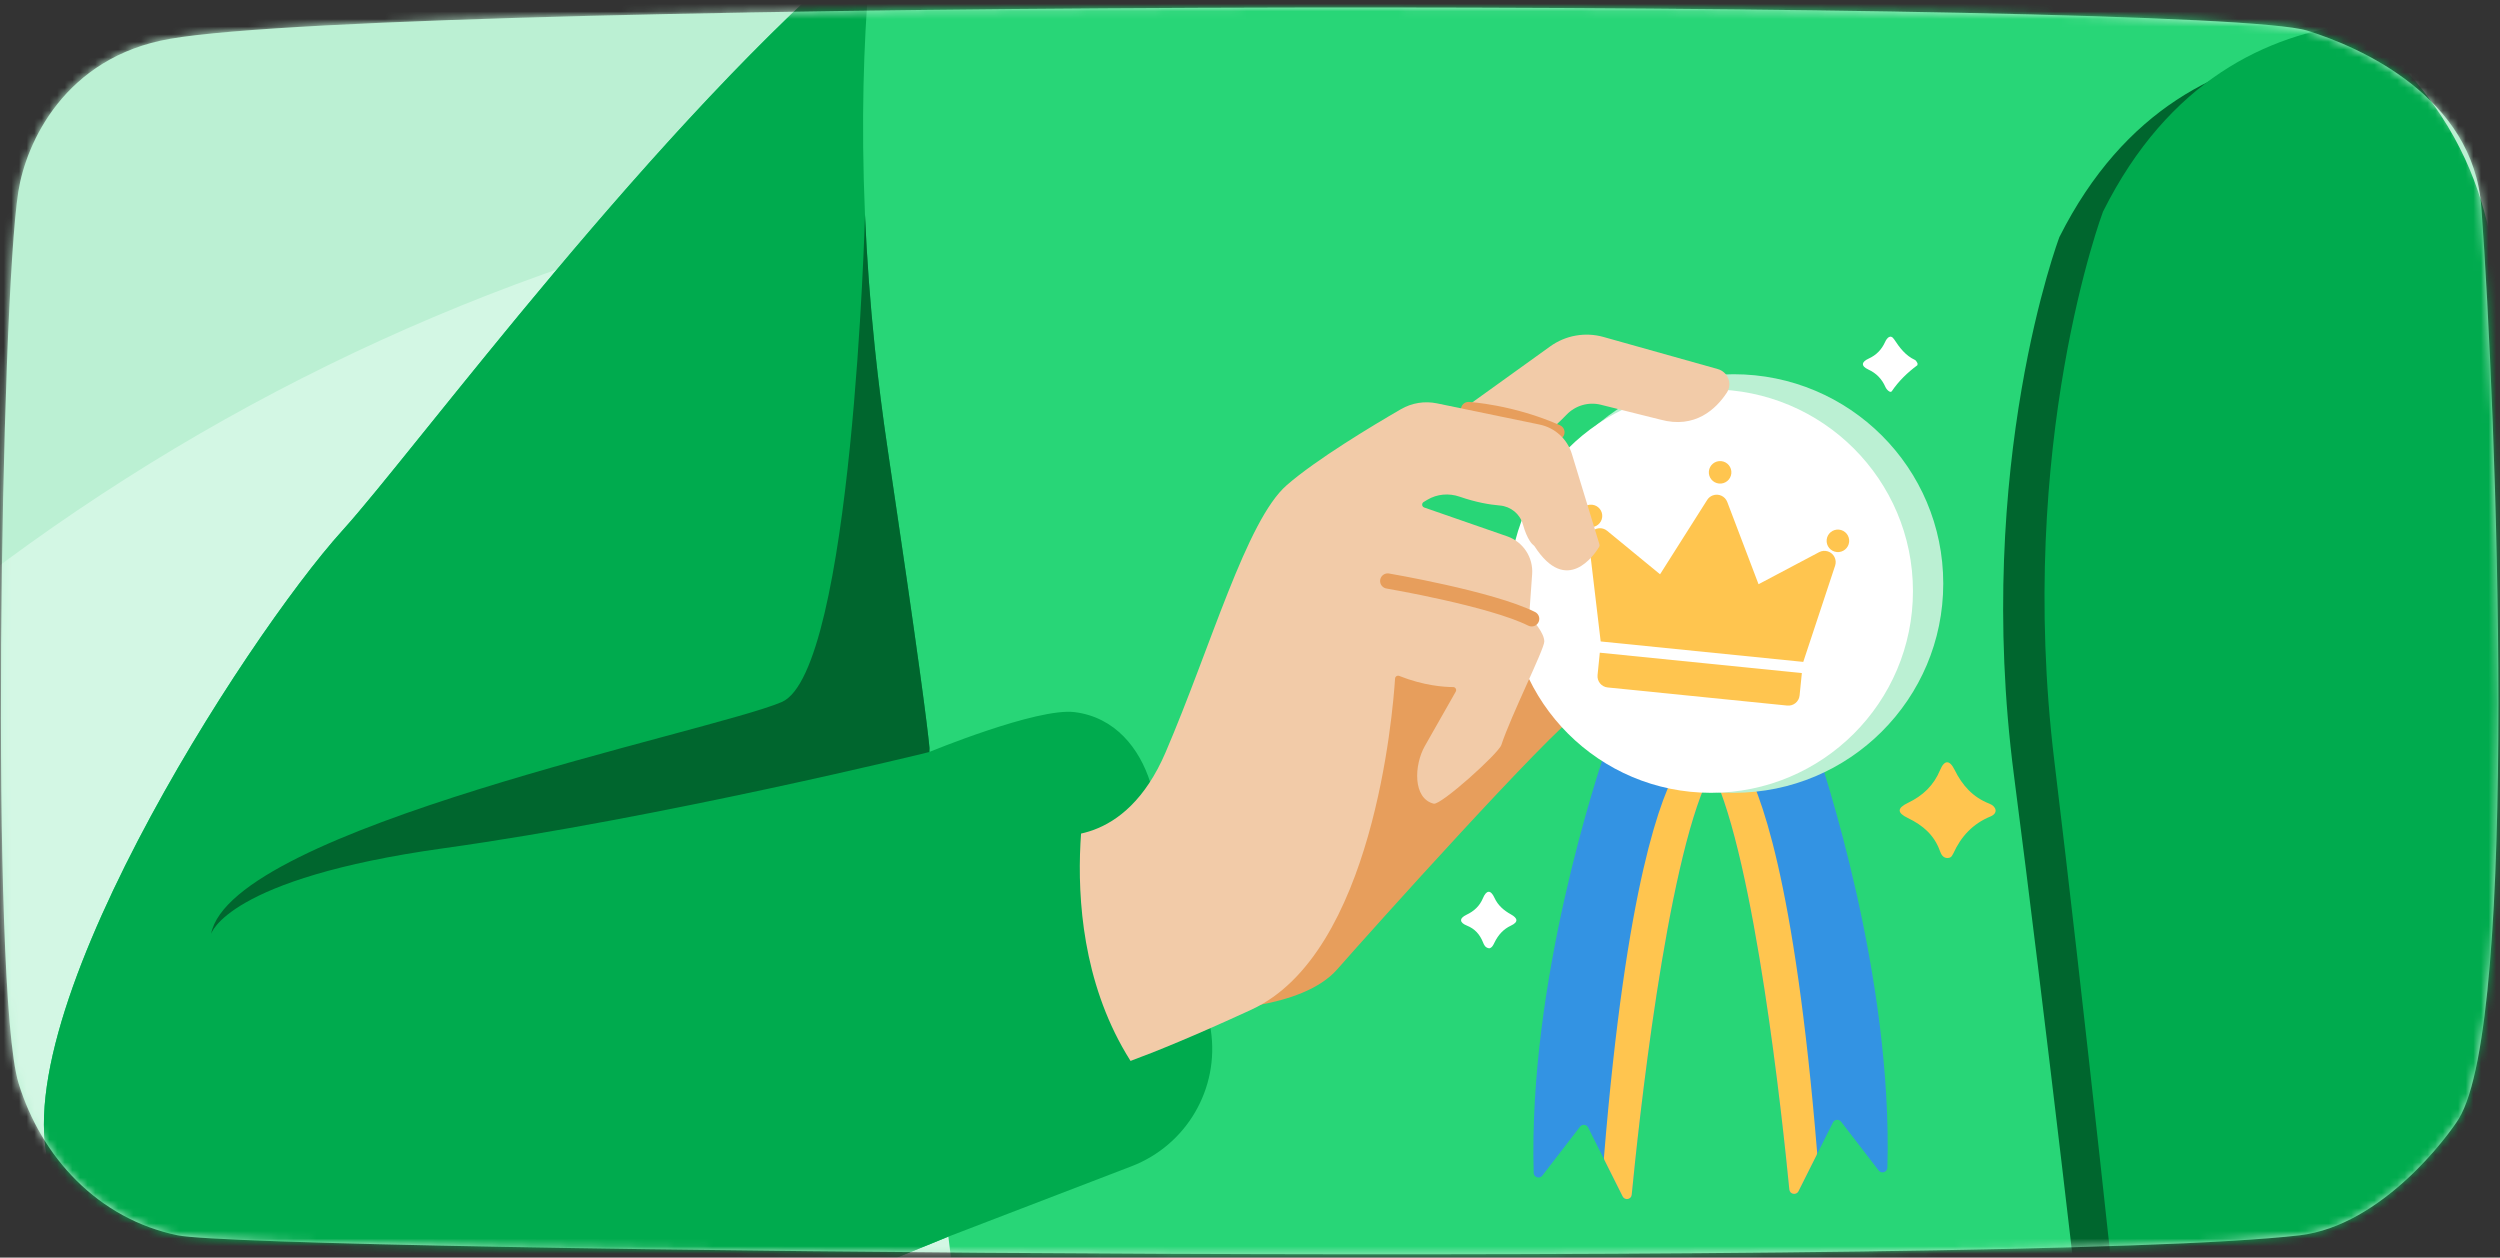 <svg width="328" height="165" viewBox="0 0 328 165" fill="none" xmlns="http://www.w3.org/2000/svg">
<rect x="0" y="0" width="328" height="165" fill="#333333" stroke="none"/>
<path fill-rule="evenodd" clip-rule="evenodd" d="M23.317 162.074C33.768 164.232 264.908 166.385 301.694 162.074C312.585 160.798 321.302 148.881 322.573 146.813C330.526 133.881 327.543 54.128 325.555 27.184C324.486 12.683 309.648 6.168 302.688 4.013C289.379 -0.109 53.348 -0.275 22.322 5.091C8.441 7.491 3.409 18.811 2.41 25.103C0.079 39.77 -1.298 129.984 2.438 142.136C5.421 151.835 12.877 159.919 23.317 162.074Z" fill="#BBF0D3"/>
<mask id="mask0_5567_144971" style="mask-type:alpha" maskUnits="userSpaceOnUse" x="0" y="0" width="328" height="165">
<path fill-rule="evenodd" clip-rule="evenodd" d="M23.317 162.074C33.768 164.232 264.908 166.385 301.694 162.074C312.585 160.798 321.302 148.881 322.573 146.813C330.526 133.881 327.543 54.128 325.555 27.184C324.486 12.683 309.648 6.168 302.688 4.013C289.379 -0.109 53.348 -0.275 22.322 5.091C8.441 7.491 3.409 18.811 2.41 25.103C0.079 39.77 -1.298 129.984 2.438 142.136C5.421 151.835 12.877 159.919 23.317 162.074Z" fill="white"/>
</mask>
<g mask="url(#mask0_5567_144971)">
<path fill-rule="evenodd" clip-rule="evenodd" d="M-50.827 197.479H335.784V-23.95H-50.827V197.479Z" fill="#BBF0D3"/>
<path fill-rule="evenodd" clip-rule="evenodd" d="M336.121 213.143V80.14C289.008 42.469 229.23 19.937 164.181 19.937C77.189 19.937 -0.376 60.231 -50.827 123.146V213.143H336.121Z" fill="#D3F7E4"/>
<path fill-rule="evenodd" clip-rule="evenodd" d="M179.42 -31.623C179.42 -31.623 170.144 -28.977 139.665 -22.36C109.186 -15.743 57.505 55.716 44.916 69.611C32.327 83.506 -1.465 135.778 7.149 154.966C15.762 174.154 38.29 192.019 58.167 186.726C78.045 181.432 124.426 162.244 124.426 162.244L128.401 194.666L284.771 196.651L336.452 194.666C336.452 194.666 331.152 52.408 328.501 43.145C325.851 33.881 329.164 12.046 294.047 -6.48C258.93 -25.007 256.28 -33.608 239.715 -36.255C223.151 -38.902 179.42 -31.623 179.42 -31.623Z" fill="#28D677"/>
<path fill-rule="evenodd" clip-rule="evenodd" d="M158.861 135.165C157.088 123.403 152.733 108.435 150.929 102.695C149.503 98.158 146.291 94.093 140.99 93.431C136.073 92.817 121.856 98.69 121.993 98.633C121.811 96.252 120.707 87.455 116.475 59.025C111.965 28.726 113.036 5.526 114.509 -7.762C86.342 15.639 54.441 59.098 44.916 69.612C32.327 83.506 -1.465 135.778 7.148 154.966C15.762 174.154 38.29 192.019 58.167 186.726C78.045 181.433 124.426 162.244 124.426 162.244L148.45 153.017C155.684 150.239 160.015 142.817 158.861 135.165Z" fill="#00AB4E"/>
<path fill-rule="evenodd" clip-rule="evenodd" d="M211.015 97.333C209.518 101.653 200.491 128.813 201.219 153.884C201.236 154.473 201.991 154.711 202.351 154.244L207.298 147.823C207.582 147.454 208.153 147.509 208.362 147.925L212.89 156.968C213.173 157.534 214.019 157.383 214.08 156.755C214.956 147.77 218.59 113.561 224.163 101.993C224.324 101.657 224.15 101.258 223.799 101.135L211.818 96.947C211.489 96.832 211.129 97.003 211.015 97.333Z" fill="#3393E3"/>
<path fill-rule="evenodd" clip-rule="evenodd" d="M158.88 132.469C158.88 132.469 170.807 132.469 175.445 127.176C180.083 121.883 203.273 96.078 207.249 93.431C211.224 90.784 211.224 86.814 211.224 86.814L208.574 80.859H203.936L197.31 75.566L188.034 76.889L178.758 92.108L172.132 113.281L158.88 132.469Z" fill="#E79E5C"/>
<path fill-rule="evenodd" clip-rule="evenodd" d="M237.83 96.678C239.335 101.02 248.347 128.149 247.625 153.201C247.608 153.797 246.843 154.038 246.479 153.565L241.553 147.171C241.266 146.798 240.687 146.853 240.476 147.274L235.966 156.283C235.679 156.854 234.823 156.703 234.76 156.066C233.88 147.043 230.249 112.903 224.684 101.338C224.521 100.999 224.696 100.594 225.052 100.47L237.017 96.288C237.351 96.171 237.715 96.345 237.83 96.678Z" fill="#3393E3"/>
<path fill-rule="evenodd" clip-rule="evenodd" d="M225.052 100.47L227.772 99.52C228.053 99.421 228.364 99.526 228.522 99.777C230.873 103.52 235.455 115.232 238.407 151.198C238.416 151.315 238.394 151.433 238.342 151.538L235.966 156.283C235.679 156.855 234.823 156.703 234.76 156.066C233.88 147.043 230.249 112.902 224.684 101.339C224.521 101 224.696 100.594 225.052 100.47Z" fill="#FFC54F"/>
<path fill-rule="evenodd" clip-rule="evenodd" d="M254.955 76.559C254.955 91.724 242.644 104.018 227.457 104.018C212.271 104.018 199.96 91.724 199.96 76.559C199.96 61.393 212.271 49.1 227.457 49.1C242.644 49.1 254.955 61.393 254.955 76.559Z" fill="#BBF0D3"/>
<path fill-rule="evenodd" clip-rule="evenodd" d="M223.799 101.135L221.065 100.179C220.788 100.082 220.481 100.185 220.324 100.433C217.974 104.171 213.389 115.877 210.437 151.862C210.427 151.977 210.449 152.095 210.501 152.198L212.89 156.969C213.172 157.534 214.019 157.383 214.08 156.755C214.956 147.769 218.59 113.561 224.163 101.993C224.324 101.657 224.15 101.258 223.799 101.135Z" fill="#FFC54F"/>
<path fill-rule="evenodd" clip-rule="evenodd" d="M250.979 77.551C250.979 92.169 239.113 104.018 224.476 104.018C209.839 104.018 197.972 92.169 197.972 77.551C197.972 62.934 209.839 51.085 224.476 51.085C239.113 51.085 250.979 62.934 250.979 77.551Z" fill="white"/>
<path fill-rule="evenodd" clip-rule="evenodd" d="M190.021 55.055L203.386 45.446C205.408 43.992 207.983 43.537 210.382 44.211L225.375 48.422C226.704 48.795 227.324 50.355 226.566 51.508C225.149 53.659 222.405 56.295 217.85 55.055L210.029 53.102C208.404 52.697 206.693 53.204 205.531 54.409C204.704 55.266 203.538 56.378 201.948 57.701C197.972 61.01 190.021 55.055 190.021 55.055Z" fill="#F2CBA8"/>
<path fill-rule="evenodd" clip-rule="evenodd" d="M225.827 60.5C226.641 60.582 227.233 61.307 227.151 62.119C227.069 62.931 226.343 63.523 225.53 63.441C224.717 63.359 224.124 62.634 224.206 61.822C224.288 61.01 225.014 60.418 225.827 60.5Z" fill="#FFC54F"/>
<path fill-rule="evenodd" clip-rule="evenodd" d="M241.282 69.487C242.095 69.569 242.688 70.293 242.606 71.106C242.523 71.918 241.797 72.51 240.984 72.428C240.171 72.346 239.578 71.621 239.66 70.809C239.743 69.997 240.468 69.405 241.282 69.487Z" fill="#FFC54F"/>
<path fill-rule="evenodd" clip-rule="evenodd" d="M208.885 66.219C209.698 66.301 210.291 67.026 210.209 67.838C210.126 68.65 209.4 69.242 208.587 69.16C207.774 69.078 207.181 68.353 207.263 67.54C207.346 66.729 208.071 66.136 208.885 66.219Z" fill="#FFC54F"/>
<path fill-rule="evenodd" clip-rule="evenodd" d="M210.009 84.159L236.589 86.84L240.768 74.213C241.025 73.438 240.604 72.602 239.827 72.346C239.444 72.22 239.026 72.255 238.67 72.443L230.72 76.65L226.616 65.857C226.325 65.094 225.471 64.71 224.707 65C224.407 65.114 224.153 65.321 223.982 65.591L217.799 75.347L210.851 69.638C210.221 69.119 209.288 69.209 208.768 69.84C208.512 70.151 208.394 70.553 208.442 70.953L210.009 84.159Z" fill="#FFC54F"/>
<path fill-rule="evenodd" clip-rule="evenodd" d="M209.896 85.633L209.599 88.574C209.517 89.386 210.11 90.112 210.923 90.194L234.484 92.57C235.298 92.652 236.023 92.06 236.106 91.248L236.403 88.307L209.896 85.633Z" fill="#FFC54F"/>
<path d="M192.672 53.731C192.672 53.731 198.304 54.062 204.267 56.709" stroke="#E79E5C" stroke-width="2" stroke-linecap="round" stroke-linejoin="round"/>
<path fill-rule="evenodd" clip-rule="evenodd" d="M331.151 194.376C331.151 194.376 325.851 55.072 323.2 46.001C320.995 38.453 322.915 22.379 303.385 6.741C291.624 8.175 278.701 14.173 270.194 31.099C270.194 31.099 258.93 60.904 264.231 101.723C268.187 132.188 273.25 176.001 275.563 196.271L279.47 196.32L331.151 194.376Z" fill="#00662E"/>
<path fill-rule="evenodd" clip-rule="evenodd" d="M136.22 109.648C136.292 109.46 136.493 109.353 136.69 109.398C138.542 109.819 147.584 111.15 152.917 98.724C158.88 84.829 163.518 68.288 168.819 63.656C172.69 60.274 180.095 55.833 183.808 53.683C185.236 52.856 186.914 52.587 188.531 52.921L201.999 55.704C204.01 56.12 205.633 57.599 206.231 59.56L209.848 71.428C209.88 71.537 209.869 71.652 209.81 71.749C209.201 72.755 205.544 78.198 201.331 71.668C201.307 71.63 201.276 71.593 201.238 71.567C201.056 71.44 200.38 70.85 199.805 68.803C199.419 67.425 198.208 66.44 196.781 66.323C195.453 66.212 193.651 65.909 191.498 65.163C190.091 64.677 188.544 64.806 187.267 65.571L186.783 65.862C186.491 66.037 186.535 66.473 186.857 66.585L197.748 70.368C199.835 71.093 201.176 73.126 201.018 75.327L200.635 80.681C200.628 80.794 200.665 80.901 200.741 80.983C201.171 81.436 202.611 83.042 202.611 84.168C202.611 85.181 198.253 93.858 196.979 97.732C196.606 98.865 189.028 105.672 188.105 105.444C185.339 104.757 185.523 100.371 186.944 97.87L190.994 90.743C191.145 90.476 190.959 90.145 190.652 90.143C189.447 90.139 186.786 89.957 183.587 88.684C183.331 88.583 183.05 88.75 183.032 89.023C182.738 93.597 180.146 125.11 164.181 132.469C149.169 139.388 143.716 140.78 142.563 141.024C142.411 141.056 142.258 141.001 142.163 140.88C140.761 139.088 130.313 124.978 136.22 109.648Z" fill="#F2CBA8"/>
<path fill-rule="evenodd" clip-rule="evenodd" d="M255.511 112.575C254.942 112.573 254.688 112.122 254.522 111.658C253.775 109.565 252.278 108.269 250.307 107.323C248.883 106.639 248.883 106.029 250.306 105.345C252.275 104.399 253.692 103.069 254.546 101.021C255.102 99.688 255.786 99.676 256.434 100.984C257.451 103.041 258.825 104.593 261.013 105.444C261.914 105.794 262.205 106.687 261.15 107.121C258.817 108.084 257.301 109.732 256.277 111.969C256.024 112.522 255.818 112.548 255.511 112.575Z" fill="#FFC54F"/>
<path fill-rule="evenodd" clip-rule="evenodd" d="M195.387 124.421C194.848 124.347 194.704 123.963 194.563 123.615C194.151 122.603 193.513 121.862 192.457 121.44C191.513 121.064 191.381 120.501 192.413 120.011C193.398 119.545 194.132 118.872 194.56 117.845C194.991 116.811 195.557 116.658 196.073 117.79C196.532 118.795 197.305 119.452 198.24 119.971C199.118 120.459 199.258 120.964 198.234 121.442C197.237 121.907 196.561 122.674 196.087 123.643C195.919 123.986 195.761 124.345 195.387 124.421Z" fill="white"/>
<path fill-rule="evenodd" clip-rule="evenodd" d="M251.579 47.659C251.569 47.813 251.586 47.895 251.558 47.917C250.264 48.881 249.12 49.973 248.206 51.328C248.016 51.61 247.526 51.137 247.368 50.778C246.907 49.73 246.185 48.969 245.13 48.484C244.113 48.016 244.23 47.473 245.171 47.046C246.171 46.592 246.866 45.872 247.317 44.882C247.571 44.325 248.036 43.804 248.511 44.522C249.245 45.633 250 46.648 251.243 47.225C251.41 47.303 251.499 47.551 251.579 47.659Z" fill="white"/>
<path fill-rule="evenodd" clip-rule="evenodd" d="M102.561 92.108C93.284 96.078 30.339 108.649 27.689 122.544C27.689 122.544 29.677 115.266 58.167 111.296C86.659 107.326 121.824 98.704 121.903 98.67L121.952 98.148C121.671 95.157 120.46 85.792 116.475 59.025C115.792 54.439 115.237 50.015 114.793 45.764V45.764V45.763C114.141 39.531 113.726 33.672 113.489 28.212V28.211C113.489 28.211 111.837 88.138 102.561 92.108Z" fill="#00662E"/>
<path fill-rule="evenodd" clip-rule="evenodd" d="M335.903 194.862C335.903 194.862 331.426 52.575 328.829 43.297C326.668 35.576 328.683 19.173 309.246 3.091C297.476 4.487 284.519 10.538 275.911 27.773C275.911 27.773 264.471 58.144 269.531 99.859C273.307 130.992 278.11 175.763 280.305 196.475L284.211 196.548L335.903 194.862Z" fill="#00AB4E"/>
<path fill-rule="evenodd" clip-rule="evenodd" d="M152.917 145.041C136.352 127.838 142.978 101.371 142.978 101.371L127.076 104.018L109.849 115.928L113.162 141.071L121.775 150.334L134.364 152.981L144.303 149.673L152.917 145.041Z" fill="#00AB4E"/>
<path d="M182.07 76.228C182.07 76.228 195.653 78.544 200.954 81.19" stroke="#E79E5C" stroke-width="2" stroke-linecap="round" stroke-linejoin="round"/>
</g>
</svg>
